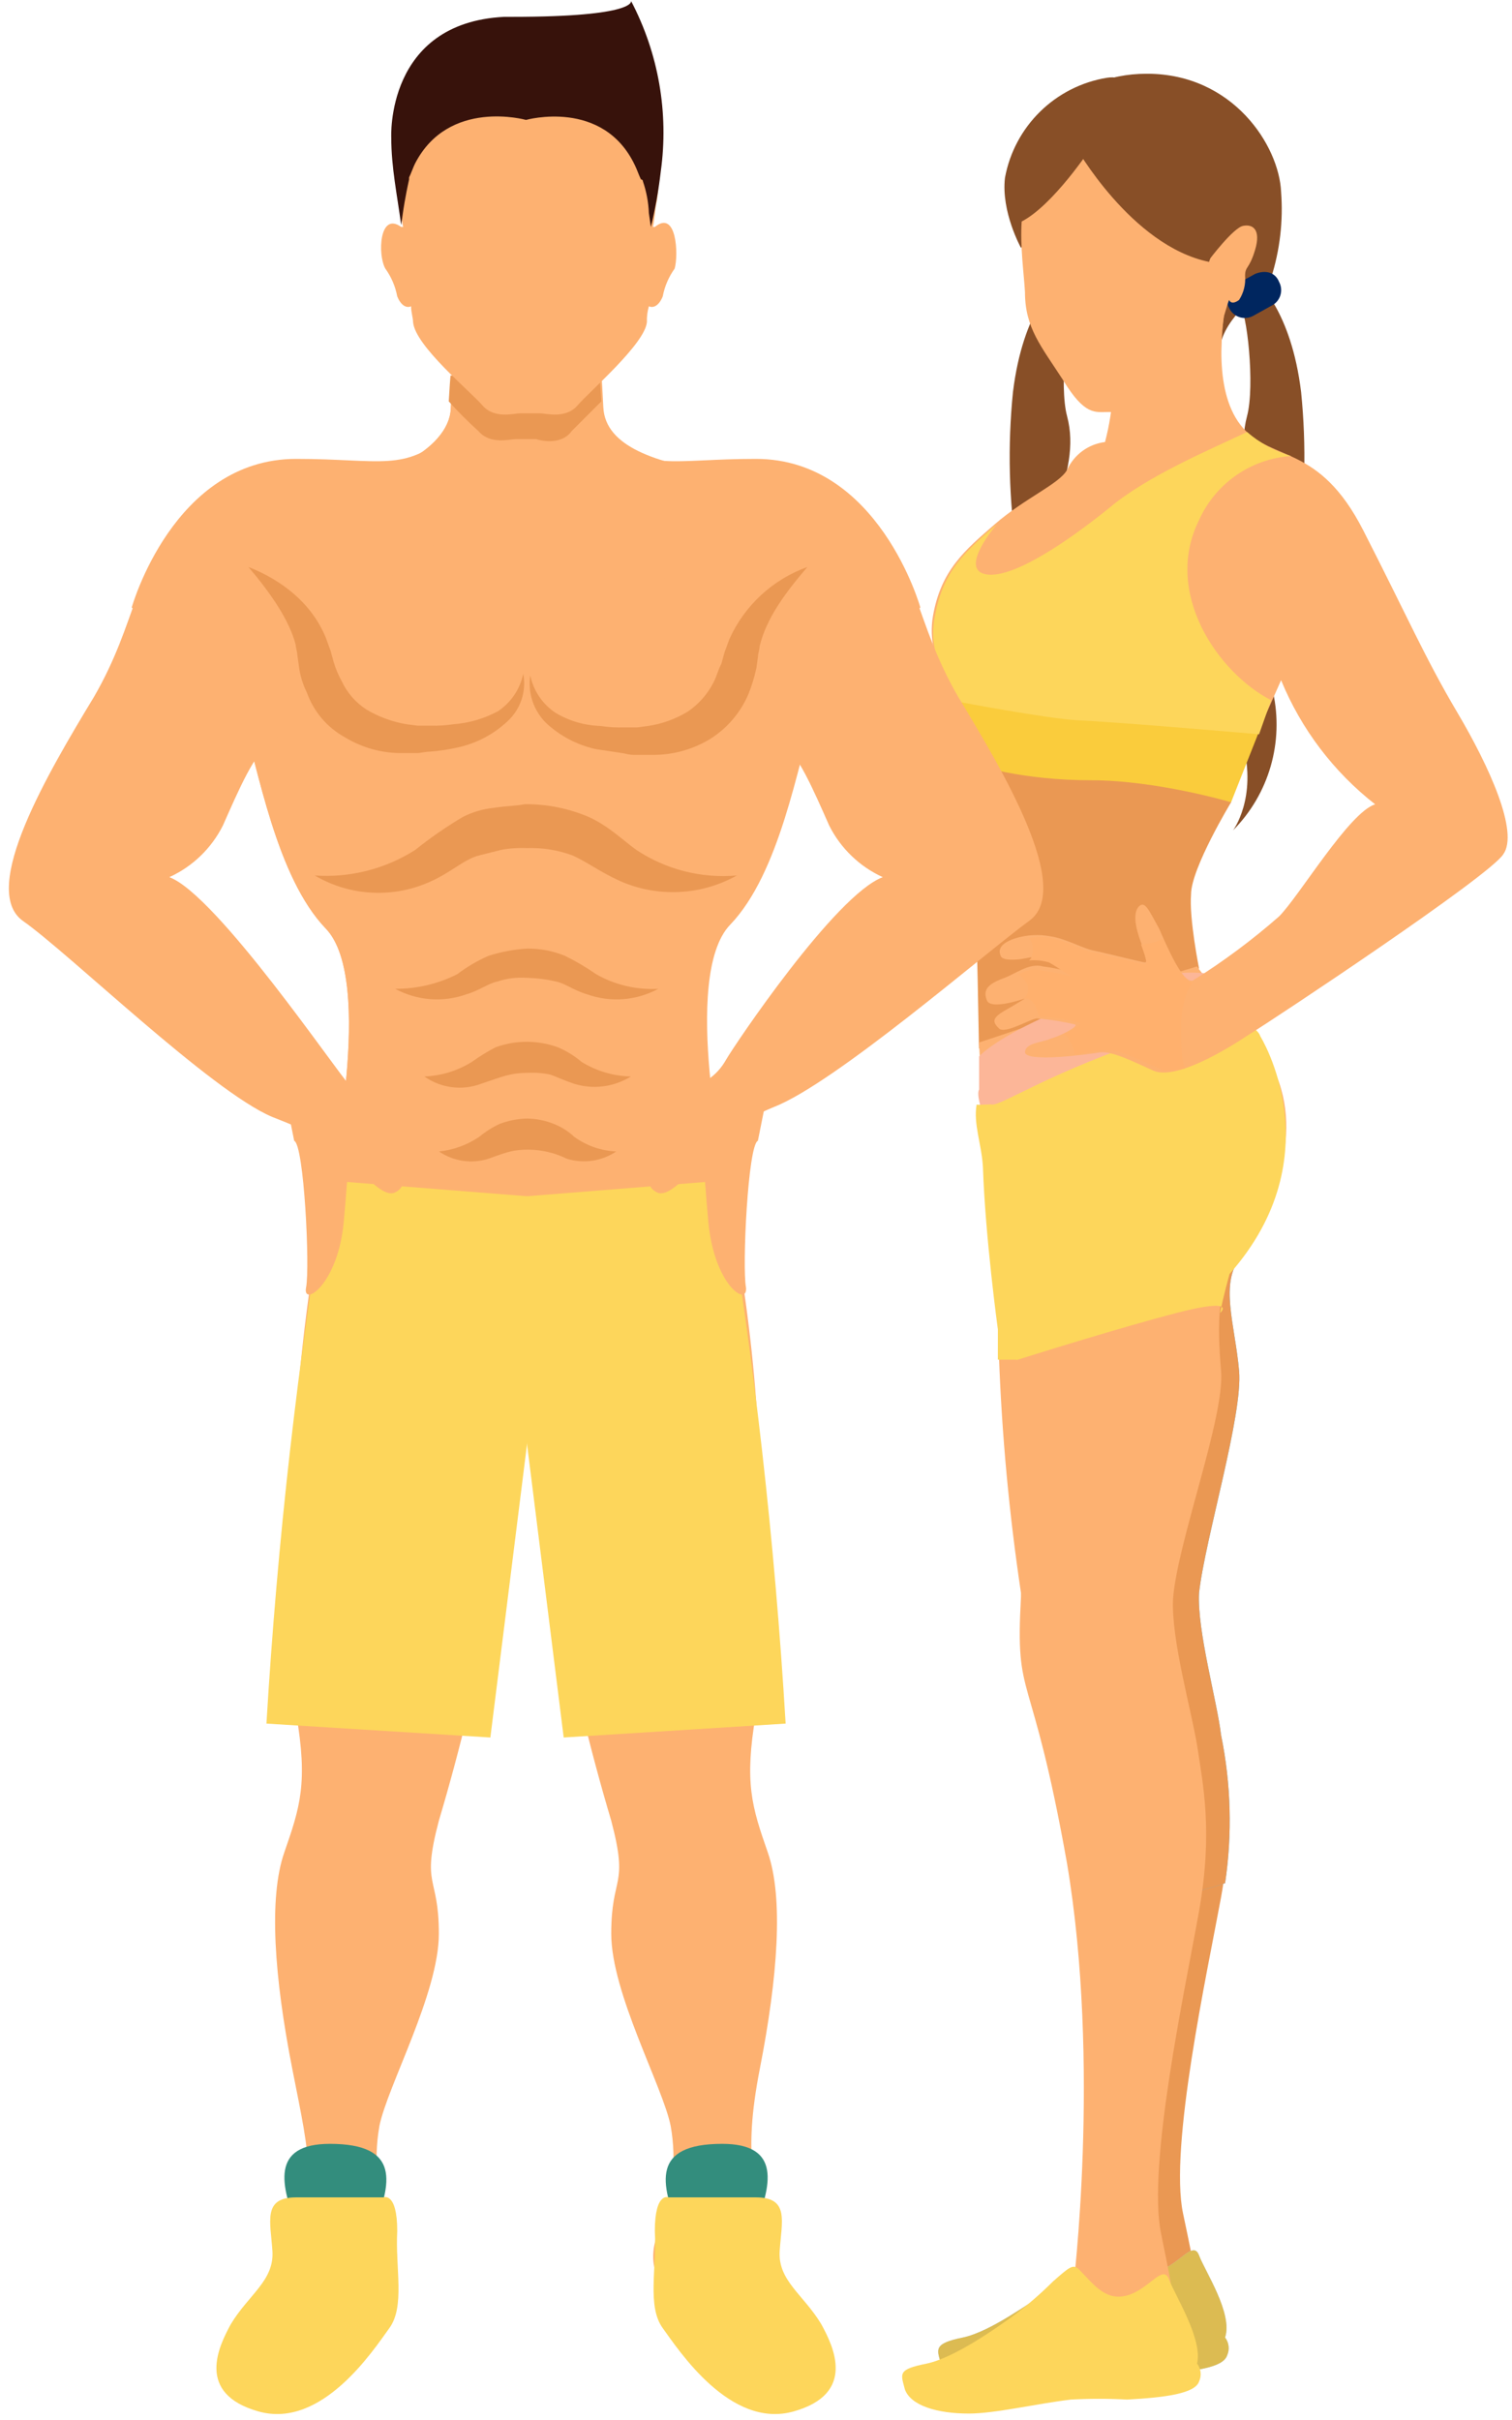 <svg width="145" height="232" viewBox="0 0 145 232" fill="none" xmlns="http://www.w3.org/2000/svg">
<path d="M97.912 23.763C97.912 23.763 95.993 20.309 96.376 17.047C97.283 12.103 101.201 8.262 106.163 7.454C112.687 6.494 97.912 23.763 97.912 23.763Z" fill="#884F27"/>
<path d="M101.365 27.026C101.365 27.026 98.103 29.712 97.144 37.579C96.62 42.757 96.75 47.98 97.531 53.126C98.298 57.731 100.601 62.528 99.834 66.366C98.885 71.14 100.316 76.078 103.671 79.605C103.671 79.605 101.369 76.536 102.712 71.354C103.099 69.627 105.015 66.559 104.056 61.764C103.097 56.775 100.602 51.593 101.37 48.524C102.329 45.454 103.097 42.767 102.329 39.889C101.561 37.011 102.329 29.719 103.096 29.143C103.863 28.376 102.329 28.376 102.329 28.376L101.365 27.026Z" fill="#884F27"/>
<path d="M99.254 27.026C99.037 27.43 98.996 27.907 99.141 28.343C99.287 28.778 99.605 29.135 100.022 29.328L101.749 30.287C102.153 30.505 102.63 30.546 103.065 30.4C103.501 30.255 103.858 29.937 104.051 29.52C104.269 29.116 104.309 28.639 104.164 28.203C104.019 27.768 103.701 27.411 103.284 27.218L101.557 26.259C101.15 26.055 100.678 26.021 100.247 26.165C99.815 26.309 99.458 26.619 99.254 27.026Z" fill="#93A100"/>
<path d="M98.487 18.391C99.446 12.827 102.133 7.07 110 7.07C118.251 7.07 122.664 13.978 122.856 18.391C123.07 21.177 122.744 23.979 121.897 26.642C121.51 27.601 117.867 29.904 117.102 32.782C116.336 35.66 98.487 18.391 98.487 18.391Z" fill="#884F27"/>
<path d="M118.059 76.917C118.059 76.917 114.221 83.249 114.221 85.743C114.029 88.046 114.989 92.843 114.989 92.843L93.882 100.517C93.882 100.517 93.69 89.004 93.495 84.015C93.306 79.219 92.346 75.573 92.346 72.694C92.155 70.008 118.251 73.462 118.059 76.917Z" fill="#EA9853"/>
<path d="M96.952 100.517C96.952 100.517 104.436 98.023 107.505 96.871C110.575 95.528 117.484 93.418 117.484 93.418C119.594 96.487 119.594 97.831 121.897 104.355C124.2 110.879 120.938 117.978 118.827 120.474C116.716 122.969 118.252 126.998 118.635 131.411C119.022 135.632 115.373 147.53 114.797 152.71C114.606 156.356 116.525 163.074 116.908 166.334C117.484 169.98 118.444 174.393 117.1 181.88C115.757 189.171 112.111 205.865 113.454 212.199C114.797 218.533 114.413 217.188 114.413 217.188C114.413 217.188 109.424 220.45 107.122 219.874C104.819 219.487 105.203 217.571 105.203 217.571C105.203 217.571 107.889 196.464 104.627 177.467C101.366 158.471 99.639 162.694 100.406 152.522V152.135C99.258 144.768 98.617 137.331 98.487 129.876C98.295 118.941 98.679 116.636 97.719 112.99C96.76 108.964 97.144 106.657 96.952 100.517Z" fill="#EA9853"/>
<path d="M100.406 152.518V152.132C99.259 144.765 98.618 137.329 98.487 129.876C98.295 118.941 98.679 116.636 97.719 112.99C96.76 108.964 97.147 106.466 96.76 100.517C96.76 100.517 104.244 98.023 107.314 96.871C109.526 95.916 111.645 94.76 113.646 93.418C115.757 96.487 119.786 97.831 122.089 104.355C124.391 110.879 121.13 117.978 119.019 120.474C116.908 122.969 118.444 126.998 118.827 131.411C119.214 135.632 115.565 147.53 114.989 152.71C114.797 156.356 116.716 163.074 117.1 166.334C118.057 171.008 118.188 175.814 117.487 180.533C116.335 180.92 110.579 183.028 105.206 180.533C105.014 179.574 104.819 178.423 104.631 177.463C101.365 158.464 99.83 162.496 100.406 152.518Z" fill="#4EB6F2"/>
<path d="M100.406 152.518V152.132C99.259 144.765 98.618 137.329 98.487 129.876C98.295 118.941 98.679 116.636 97.719 112.99C96.76 108.964 97.147 106.466 96.76 100.517C96.76 100.517 104.244 98.023 107.314 96.871C109.526 95.916 111.645 94.76 113.646 93.418C115.757 96.487 119.786 97.831 122.089 104.355C124.391 110.879 121.13 117.978 119.019 120.474C116.908 122.969 118.444 126.998 118.827 131.411C119.214 135.632 115.565 147.53 114.989 152.71C114.797 156.356 116.716 163.074 117.1 166.334C118.057 171.008 118.188 175.814 117.487 180.533C116.335 180.92 110.579 183.028 105.206 180.533C105.014 179.574 104.819 178.423 104.631 177.463C101.365 158.464 99.83 162.496 100.406 152.518Z" fill="#EA9853"/>
<path d="M106.355 215.457C107.698 216.608 108.849 218.335 110.96 217.759C113.07 217.184 114.414 214.689 114.989 216.224C115.565 217.758 118.252 221.789 117.484 224.091C117.864 224.587 117.938 225.252 117.675 225.819C117.289 226.97 114.606 227.354 110.96 227.546C109.234 227.449 107.504 227.449 105.778 227.546C102.515 227.932 98.678 228.889 96.187 228.889C93.117 228.889 90.622 228.122 90.238 226.587C89.852 225.243 89.471 224.668 92.349 224.092C95.035 223.517 98.873 220.638 100.216 219.871C101.56 219.104 102.903 217.568 104.054 216.417C105.206 215.265 105.78 215.072 106.355 215.457Z" fill="#B6CDE9"/>
<path d="M106.355 215.457C107.698 216.608 108.849 218.335 110.96 217.759C113.07 217.184 114.414 214.689 114.989 216.224C115.565 217.758 118.252 221.789 117.484 224.091C117.864 224.587 117.938 225.252 117.675 225.819C117.289 226.97 114.606 227.354 110.96 227.546C109.234 227.449 107.504 227.449 105.778 227.546C102.515 227.932 98.678 228.889 96.187 228.889C93.117 228.889 90.622 228.122 90.238 226.587C89.852 225.243 89.471 224.668 92.349 224.092C95.035 223.517 98.873 220.638 100.216 219.871C101.56 219.103 102.903 217.568 104.054 216.417C105.206 215.265 105.78 215.072 106.355 215.457Z" fill="#DCBB52"/>
<path d="M93.882 99.942C93.882 99.942 101.558 97.447 104.627 96.104C107.697 94.76 114.798 92.65 114.798 92.65C116.908 95.72 120.171 97.064 122.665 103.779C124.968 110.495 120.938 117.595 118.827 120.282C116.716 122.776 116.716 126.998 117.1 131.411C117.484 135.824 112.879 147.913 112.495 153.289C112.303 157.126 114.222 163.842 114.798 167.296C115.373 171.134 116.333 175.548 114.989 183.223C113.646 190.706 110.001 207.592 111.343 214.116C112.686 220.64 112.302 219.298 112.302 219.298C112.302 219.298 107.12 222.56 104.818 221.984C102.517 221.408 102.9 219.489 102.9 219.489C102.9 219.489 105.586 197.998 102.324 178.618C98.87 159.238 97.335 163.459 97.911 153.094V152.708C96.786 145.206 96.082 137.648 95.801 130.068C95.609 118.939 95.993 116.636 95.034 112.799C93.882 108.769 94.269 106.274 93.882 99.942Z" fill="#FDB171"/>
<path d="M103.476 217.567C104.819 218.911 105.97 220.637 108.081 220.062C110.192 219.486 111.535 216.992 112.111 218.526C112.686 220.061 115.373 224.283 114.797 226.586C115.177 227.081 115.251 227.746 114.989 228.313C114.602 229.465 111.726 229.848 108.081 230.04C106.291 229.944 104.497 229.944 102.708 230.04C99.445 230.427 95.416 231.383 92.921 231.383C89.852 231.383 87.356 230.616 86.781 229.081C86.394 227.546 86.014 227.162 88.892 226.587C91.578 226.011 95.608 223.132 96.951 222.173C98.38 221.126 99.727 219.972 100.981 218.719C102.517 217.376 102.9 216.992 103.476 217.567Z" fill="#FDD65B"/>
<path d="M117.675 28.561C117.248 30.644 117.055 32.768 117.1 34.893C116.525 35.28 116.333 36.045 115.565 36.428C112.767 38.137 109.618 39.187 106.355 39.498C106.355 39.498 106.93 38.731 107.698 37.579L117.675 28.561Z" fill="#EA9853"/>
<path d="M120.553 27.026C120.553 27.026 123.816 29.712 124.775 37.579C125.299 42.757 125.169 47.98 124.388 53.126C123.621 57.731 121.318 62.528 122.086 66.366C123.138 71.143 121.694 76.128 118.25 79.602C118.25 79.602 120.553 76.532 119.209 71.351C118.822 69.624 116.907 66.556 117.866 61.761C118.825 56.772 121.32 51.59 120.552 48.521C119.593 45.451 118.825 42.764 119.593 39.886C120.361 37.008 119.593 29.716 118.826 29.14C118.058 28.373 119.593 28.373 119.593 28.373L120.553 27.026Z" fill="#884F27"/>
<path d="M122.664 27.026C122.882 27.43 122.922 27.907 122.777 28.343C122.632 28.778 122.314 29.135 121.897 29.328L120.17 30.287C119.765 30.505 119.289 30.546 118.853 30.4C118.417 30.255 118.061 29.937 117.867 29.52C117.65 29.116 117.609 28.639 117.754 28.203C117.899 27.768 118.218 27.411 118.635 27.218L120.362 26.259C121.321 25.872 122.281 26.067 122.664 27.026Z" fill="#00265F"/>
<path d="M117.867 28.754C117.292 30.289 117.1 32.592 114.413 34.702C111.726 36.813 107.697 39.498 106.354 39.498C105.01 39.498 104.051 39.884 101.94 36.428C99.83 33.165 98.294 31.439 98.294 27.985C98.103 24.531 96.759 17.621 100.981 14.937C104.244 13.022 109.424 13.979 112.111 16.665C114.797 19.543 114.989 20.503 115.949 24.916C115.949 24.916 118.252 21.846 119.212 21.653C120.171 21.461 120.939 22.04 120.363 23.956C119.788 25.872 119.404 25.491 119.404 26.45C119.471 27.26 119.269 28.07 118.829 28.753C118.059 29.329 117.867 28.754 117.867 28.754Z" fill="#FDB171"/>
<path d="M103.092 13.978C103.092 13.978 108.465 23.568 115.948 25.107L118.826 16.474L111.919 11.291L103.092 13.978Z" fill="#884F27"/>
<path d="M104.627 14.169C104.627 14.169 100.981 19.731 97.911 21.269C97.911 21.269 97.719 13.593 101.94 10.14L104.627 14.169Z" fill="#884F27"/>
<path d="M94.635 106.825C94.171 106.671 94.036 106.171 93.897 105.516C93.713 104.665 93.897 104.447 93.897 104.447V101.276C93.897 101.276 95.004 99.973 99.157 97.97C103.309 95.968 108.656 93.849 112.254 93.388C113.568 93.192 114.905 93.192 116.22 93.388C117.419 94.928 119.218 97.431 119.218 97.431C119.218 97.431 116.958 97.354 108.888 100.474C99.849 103.978 95.929 106.79 95.053 106.866C94.914 106.911 94.763 106.896 94.635 106.825Z" fill="#FCB698"/>
<path d="M97.398 130.422C97.443 130.433 97.503 130.385 97.503 130.385C97.503 130.385 97.548 130.396 97.563 130.336L97.518 130.325C97.488 130.444 97.443 130.433 97.398 130.422Z" fill="#FDD65B"/>
<path d="M93.658 105.883C93.778 105.977 94.955 105.839 95.136 105.884C96.01 106.038 100.925 102.633 111.133 99.343C120.244 96.413 120.862 99.343 120.862 99.343C120.862 99.343 127.982 110.75 117.915 122.13C117.915 122.13 117.291 124.356 117.009 125.872C117.009 125.872 118.804 124.321 112.814 125.872C107.591 127.233 99.635 129.711 97.608 130.35L95.694 130.351L95.697 127.461C95.697 127.461 94.489 118.66 94.263 111.881C94.138 109.694 93.331 107.768 93.658 105.883Z" fill="#FDD65B"/>
<path d="M96.624 126.804C96.563 126.779 96.507 126.743 96.459 126.699C96.522 126.72 96.579 126.756 96.624 126.804Z" fill="#FDD65B"/>
<path d="M117.675 28.369C117.099 31.439 116.331 37.771 119.21 41.034C122.089 44.296 126.501 42.569 130.723 50.82C134.944 59.071 136.671 63.097 139.742 68.279C142.813 73.461 145.691 79.794 144.158 81.905C142.815 84.016 122.284 97.639 119.789 99.174C117.487 100.71 112.69 103.588 110.579 102.629C108.468 101.67 106.549 100.71 105.397 100.902C104.245 101.093 98.489 101.861 98.298 100.902C98.298 99.942 100.025 99.942 100.792 99.558C101.559 99.366 103.478 98.406 103.094 98.215C101.896 97.929 100.677 97.737 99.448 97.639C98.873 97.639 96.379 99.174 95.802 98.598C95.226 98.022 95.035 97.639 96.378 96.871C97.721 96.103 98.293 95.721 98.293 95.721C98.293 95.721 95.031 96.873 94.647 95.913C94.263 94.953 94.647 94.377 96.182 93.802C97.334 93.415 98.677 92.267 100.02 92.65C100.991 92.776 101.953 92.969 102.898 93.226C102.898 93.226 101.171 92.074 100.787 91.882C100.401 91.496 99.252 91.691 98.293 91.882C97.334 92.074 96.182 92.074 95.99 91.691C95.799 91.307 95.604 90.539 97.334 89.963C98.451 89.614 99.639 89.547 100.788 89.772C102.132 89.963 103.858 90.923 104.818 91.115C105.778 91.307 109.613 92.267 109.806 92.267C110 92.267 109.998 91.88 109.42 90.348C108.841 88.816 108.652 87.47 109.228 86.894C109.803 86.317 110.187 87.28 111.147 89.004C111.914 90.731 113.449 94.377 114.409 93.993C117.322 92.172 120.082 90.119 122.664 87.853C124.583 85.934 129.38 77.876 131.874 77.108C127.887 73.992 124.779 69.892 122.856 65.211L121.321 68.666L91.962 67.322C91.962 67.322 88.702 63.484 89.468 59.07C90.234 54.657 92.538 52.738 95.416 50.244C98.294 47.749 101.557 46.406 102.324 45.062C102.988 43.592 104.369 42.574 105.97 42.376C106.401 40.744 106.658 39.072 106.737 37.387L117.675 28.369Z" fill="#FDB171"/>
<path d="M97.72 93.418C98.344 93.016 99.103 92.876 99.831 93.032C100.802 93.158 101.763 93.35 102.709 93.607C102.709 93.607 100.981 92.456 100.598 92.264C99.975 92.085 99.325 92.021 98.679 92.075L98.871 91.883C99.101 91.331 99.101 90.709 98.871 90.156L98.679 89.964C99.369 89.772 100.099 89.772 100.79 89.964C102.133 90.156 103.859 91.116 104.819 91.308C105.779 91.499 109.615 92.459 109.808 92.459C110.001 92.459 110 92.073 109.421 90.54C110.161 90.52 110.885 90.323 111.532 89.965C112.299 91.692 113.643 94.378 114.41 94.186C114.41 94.186 113.258 95.338 113.258 98.6C113.258 101.094 113.45 102.054 113.645 102.438C112.686 102.629 111.726 102.824 111.151 102.438C109.04 101.478 107.121 100.519 105.969 100.71C105.582 100.71 104.433 100.902 103.091 101.097C103.091 101.097 102.515 98.986 101.939 99.178C102.706 98.791 103.858 98.219 103.474 98.027C102.275 97.741 101.057 97.549 99.828 97.451H99.639C99.447 96.684 99.063 95.532 98.103 95.724L98.49 95.532H98.295C98.295 95.721 99.255 94.569 97.72 93.418Z" fill="#FFB06D"/>
<path d="M118.059 76.912C118.059 76.912 110.96 74.802 104.627 74.802C98.295 74.802 93.306 73.462 92.155 72.695L91.963 67.322L121.321 68.665L118.059 76.912Z" fill="#FACC3C"/>
<path d="M89.66 59.07C90.428 54.657 92.73 52.738 95.609 50.244C95.609 50.244 91.963 54.465 94.457 55.039C96.952 55.613 102.322 51.971 106.355 48.709C110.001 45.639 115.945 43.144 119.594 41.417C120.82 42.478 122.26 43.264 123.816 43.72C119.964 43.975 116.568 46.338 114.989 49.86C111.535 56.768 116.716 64.444 121.897 67.13L120.745 70.392C120.745 70.392 107.504 69.24 103.284 69.049C100.214 68.857 92.155 67.322 92.155 67.322C92.155 67.322 88.701 63.484 89.66 59.07Z" fill="#FDD65B"/>
<path d="M70.971 58.626C70.401 62.047 74.772 70.978 74.772 70.978C76.482 72.118 78.002 75.73 79.523 79.15C80.622 81.333 82.432 83.076 84.656 84.091C80.092 85.802 70.402 100.245 69.642 101.571C66.032 108.033 54.629 102.141 54.629 102.141C53.489 103.281 55.199 105.752 57.669 107.272C59.819 108.167 62.045 108.866 64.321 109.361C68.884 110.121 68.312 108.6 74.203 106.13C80.094 103.85 94.537 91.307 98.721 88.263C102.906 85.22 96.251 74.01 91.88 66.789C87.7 59.567 88.079 54.436 83.898 51.205L70.971 58.626Z" fill="#FDB171"/>
<path d="M70.401 117.918C71.54 124.138 72.302 130.421 72.681 136.732C73.061 145.472 61.849 144.334 61.849 144.334L51.397 131.601L59.569 121.529L70.401 117.918Z" fill="#FDB171"/>
<path d="M31.443 113.168C29.991 120.576 28.976 128.064 28.403 135.592C27.833 145.664 48.167 138.823 48.167 138.823L49.877 136.352L50.637 114.498L31.443 113.168Z" fill="#FDB171"/>
<path d="M29.352 45.513C36.384 46.844 43.035 43.043 43.225 39.242C43.414 35.442 43.415 36.202 43.415 36.202L50.637 36.392V118.108L38.473 121.909L31.632 113.547C31.632 113.547 36.003 93.974 31.252 89.029C26.502 84.085 24.791 73.832 23.081 68.128L29.352 45.513Z" fill="#FDB171"/>
<path d="M29.352 45.513C36.384 46.844 43.035 43.043 43.225 39.242C43.414 35.442 43.415 36.202 43.415 36.202L50.637 36.392V118.108L38.473 121.909L31.632 113.547C31.632 113.547 36.003 93.974 31.252 89.029C26.502 84.085 24.791 73.832 23.081 68.128L29.352 45.513Z" fill="#FDB171"/>
<path d="M33.154 62.617C33.724 66.038 26.123 70.978 26.123 70.978C24.412 72.118 22.893 75.733 21.371 79.15C20.273 81.332 18.463 83.076 16.241 84.091C20.804 85.802 32.395 102.906 33.535 104.046C34.675 105.187 35.435 101.006 35.435 101.006C33.725 98.918 36.385 96.635 37.335 95.685C38.285 94.734 40.186 95.115 42.466 97.773C44.555 100.434 41.136 105.755 37.903 108.605C34.862 111.456 32.012 109.365 26.12 107.084C20.231 104.616 6.548 91.312 2.177 88.272C-2.003 85.231 4.648 74.019 9.019 66.797C13.199 59.575 12.819 54.444 17 51.214L33.154 62.617Z" fill="#FDB171"/>
<path d="M78.193 67.748C76.483 73.449 74.772 83.711 70.022 88.652C65.271 93.592 69.642 113.17 69.642 113.17L66.981 118.871L50.447 117.728V36.201L57.669 36.011C57.669 36.011 57.669 35.251 57.859 39.051C58.05 42.852 62.99 44.373 68.882 45.322L78.193 67.748Z" fill="#FDB171"/>
<path d="M54.818 41.332L57.669 38.481C57.479 35.251 57.479 36.011 57.479 36.011L50.447 36.201L43.226 36.011C43.226 36.011 43.226 35.251 43.035 38.481C43.936 39.48 44.888 40.431 45.886 41.332C47.026 42.663 48.927 42.093 49.497 42.093H51.397C51.967 42.283 53.868 42.663 54.818 41.332Z" fill="#EA9853"/>
<path d="M62.799 21.759H62.609C62.799 20.998 62.799 20.049 62.989 19.288C63.56 15.107 64.7 3.135 50.634 3.135C36.568 3.135 37.717 15.107 38.284 19.288C38.474 20.049 38.474 20.998 38.664 21.759H38.474C36.385 20.238 36.194 24.419 36.953 25.75C37.523 26.542 37.913 27.451 38.093 28.41C38.473 29.361 39.044 29.55 39.423 29.361C39.423 29.931 39.614 30.501 39.614 30.881C39.804 33.161 45.125 37.533 46.265 38.863C47.406 40.194 49.306 39.624 49.876 39.624H51.776C52.346 39.624 54.247 40.194 55.387 38.863C56.527 37.533 61.848 32.972 62.038 30.881C62.019 30.367 62.083 29.854 62.229 29.361C62.608 29.551 63.179 29.361 63.559 28.41C63.739 27.451 64.129 26.542 64.699 25.75C65.079 24.419 64.89 20.049 62.799 21.759Z" fill="#FDB171"/>
<path d="M60.519 0.094C60.519 0.094 61.089 1.615 49.117 1.615H48.357C36.955 2.183 37.522 13.207 37.522 13.207C37.522 16.058 38.092 18.718 38.472 21.569L38.663 20.239C38.663 20.239 38.853 18.908 39.233 17.198V17.008C39.423 16.628 39.612 16.058 39.803 15.678C43.033 9.407 50.444 11.497 50.444 11.497C50.444 11.497 57.855 9.409 60.897 15.868C61.087 16.248 61.276 16.819 61.467 17.198C61.517 17.197 61.567 17.217 61.602 17.253C61.638 17.289 61.658 17.338 61.657 17.389C61.994 18.369 62.186 19.393 62.227 20.429L62.417 21.759C62.843 20.007 63.16 18.23 63.368 16.438C64.149 10.826 63.153 5.111 60.519 0.094Z" fill="#37120B"/>
<path d="M28.973 129.891C27.833 139.013 27.072 157.637 28.403 164.288C29.543 170.939 28.782 173.22 27.263 177.591C25.743 181.963 26.312 189.563 28.023 198.306C29.734 207.048 30.874 210.848 26.502 215.029C26.502 215.029 27.263 226.812 29.543 224.531C31.823 222.25 33.723 220.54 35.624 220.16C37.525 219.59 38.855 216.929 37.525 213.889C36.182 210.712 35.786 207.214 36.385 203.817C37.145 200.016 42.086 191.085 42.086 185.384C42.086 179.682 40.376 181.013 42.086 174.551C46.217 160.685 48.829 146.41 49.877 131.979L28.973 129.891Z" fill="#FDB171"/>
<path d="M71.921 129.891C73.061 139.013 73.822 157.637 72.492 164.288C71.351 170.939 72.112 173.22 73.632 177.591C75.151 181.963 74.582 189.563 72.871 198.306C71.16 207.048 72.492 209.708 73.632 215.409C74.582 220.54 73.441 226.624 71.161 224.531C68.881 222.251 66.981 220.54 65.079 220.16C63.179 219.59 61.849 216.929 63.179 213.889C64.522 210.712 64.918 207.214 64.319 203.817C63.559 200.016 58.618 191.085 58.618 185.384C58.618 179.682 60.328 181.013 58.618 174.551C54.488 160.685 51.875 146.41 50.827 131.979L71.921 129.891Z" fill="#FDB171"/>
<path d="M12.63 58.246C12.63 58.246 16.621 43.993 28.403 43.993C36.574 43.993 38.855 45.323 43.035 41.523C47.216 37.722 43.035 51.215 43.035 51.215L23.652 65.468L12.63 58.246Z" fill="#FDB171"/>
<path d="M88.264 58.246C88.264 58.246 84.273 43.993 72.492 43.993C64.32 43.993 62.039 45.323 57.859 41.523C53.678 37.722 57.859 51.215 57.859 51.215L77.242 65.277L88.264 58.246Z" fill="#FDB171"/>
<path d="M31.443 113.168C28.559 130.408 26.592 147.789 25.552 165.238L47.026 166.569L50.637 137.686V114.688L31.443 113.168Z" fill="#FDD65B"/>
<path d="M69.451 113.168C72.336 130.408 74.302 147.789 75.342 165.238L54.058 166.569L50.447 137.686V114.688L69.451 113.168Z" fill="#FDD65B"/>
<path d="M65.08 213.698C63.37 209.327 62.42 205.526 69.261 205.526C74.962 205.526 74.012 209.517 72.301 213.698H65.08Z" fill="#338D7D"/>
<path d="M64.13 210.657C64.13 210.657 62.799 210.087 62.799 213.887C62.99 217.498 62.039 221.109 63.56 223.199C65.08 225.289 70.021 232.891 76.102 231.181C82.183 229.471 79.903 224.91 78.763 222.819C77.052 219.968 74.582 218.639 74.772 215.788C74.961 212.937 75.722 210.657 72.491 210.657H64.13Z" fill="#FDD65B"/>
<path d="M35.814 213.698C37.524 209.327 38.474 205.526 31.633 205.526C25.932 205.526 26.882 209.517 28.593 213.698H35.814Z" fill="#338D7D"/>
<path d="M36.764 210.657C36.764 210.657 38.095 210.087 38.095 213.887C37.904 217.498 38.855 221.109 37.334 223.199C35.814 225.289 30.873 232.892 24.794 231.181C18.715 229.47 20.993 224.91 22.133 222.819C23.843 219.968 26.314 218.639 26.124 215.788C25.935 212.937 25.174 210.657 28.404 210.657H36.764Z" fill="#FDD65B"/>
<path d="M28.212 109.366C29.163 109.746 29.733 121.529 29.352 123.429C28.972 125.329 32.393 123.239 32.963 117.158C33.533 111.077 33.153 111.457 34.103 112.027C35.053 112.597 36.764 114.878 37.904 114.307C39.044 113.736 39.044 112.407 37.143 110.506C34.292 107.846 34.863 106.705 31.633 102.714C28.402 98.724 26.502 100.815 26.502 100.815L28.212 109.366Z" fill="#FDB171"/>
<path d="M72.681 109.366C71.73 109.746 71.16 121.529 71.541 123.429C71.731 125.329 68.501 123.239 67.93 117.158C67.361 111.077 67.74 111.457 66.79 112.027C65.841 112.597 64.13 114.876 62.992 114.307C61.854 113.738 61.852 112.407 63.752 110.506C66.603 107.846 66.032 106.705 69.263 102.714C72.494 98.724 74.394 100.814 74.394 100.814L72.681 109.366Z" fill="#FDB171"/>
<path d="M70.662 83.93C67.213 85.858 63.06 86.053 59.447 84.457C57.519 83.58 56.121 82.529 54.891 82.003C53.49 81.488 52.002 81.25 50.511 81.302C49.689 81.267 48.866 81.326 48.057 81.478L45.955 82.004C44.554 82.354 43.326 83.581 41.4 84.457C37.803 86.142 33.608 85.945 30.185 83.931C33.577 84.167 36.955 83.307 39.822 81.478C41.265 80.322 42.788 79.268 44.377 78.324C45.307 77.849 46.318 77.552 47.357 77.448C48.408 77.272 49.459 77.272 50.335 77.097C52.442 77.08 54.53 77.498 56.468 78.324C58.395 79.2 59.794 80.602 61.024 81.478C63.865 83.365 67.264 84.23 70.662 83.93Z" fill="#EA9853"/>
<path d="M63.127 94.794C61.028 95.933 58.543 96.125 56.294 95.32C55.067 94.97 54.192 94.269 53.315 94.094C52.395 93.88 51.456 93.763 50.512 93.743C49.563 93.675 48.611 93.794 47.708 94.094C46.832 94.269 45.956 94.97 44.729 95.32C42.48 96.125 39.995 95.933 37.896 94.794C39.964 94.808 42.006 94.327 43.852 93.393C44.773 92.695 45.772 92.107 46.83 91.641C48.023 91.255 49.258 91.02 50.509 90.94C51.771 90.918 53.024 91.156 54.189 91.641C55.225 92.147 56.221 92.733 57.167 93.393C58.976 94.428 61.047 94.915 63.127 94.794Z" fill="#EA9853"/>
<path d="M60.499 103.201C58.876 104.21 56.894 104.466 55.067 103.902C54.016 103.551 53.315 103.201 52.789 103.025C52.1 102.873 51.393 102.814 50.687 102.85C48.935 102.85 48.234 103.2 46.132 103.901C44.316 104.579 42.283 104.317 40.699 103.201C42.313 103.137 43.883 102.654 45.255 101.799C45.979 101.278 46.74 100.81 47.532 100.398C49.456 99.698 51.565 99.698 53.488 100.398C54.316 100.743 55.084 101.216 55.766 101.799C57.191 102.678 58.825 103.162 60.499 103.201Z" fill="#EA9853"/>
<path d="M59.097 110.389C57.706 111.322 55.968 111.579 54.366 111.089C53.221 110.524 51.963 110.224 50.687 110.213C49.285 110.213 48.759 110.389 46.832 111.089C45.231 111.594 43.487 111.335 42.101 110.389C43.482 110.246 44.806 109.765 45.956 108.987C46.545 108.5 47.193 108.088 47.883 107.76C48.723 107.434 49.613 107.256 50.513 107.234C51.415 107.239 52.308 107.418 53.143 107.76C53.857 108.044 54.511 108.46 55.07 108.987C56.246 109.839 57.646 110.326 59.097 110.389Z" fill="#EA9853"/>
<path d="M23.824 54.356C27.004 55.601 29.881 57.813 31.244 61.131L31.698 62.375L32.002 63.481C32.189 64.106 32.443 64.709 32.759 65.279C33.284 66.415 34.125 67.376 35.182 68.046C36.35 68.736 37.635 69.204 38.972 69.429L40.032 69.568H41.243C42.003 69.59 42.764 69.544 43.515 69.429C45 69.314 46.444 68.891 47.755 68.185C49.004 67.352 49.875 66.06 50.178 64.59C50.501 66.271 49.928 67.999 48.664 69.153C47.348 70.386 45.728 71.245 43.969 71.642C43.072 71.848 42.161 71.986 41.243 72.057C40.789 72.057 40.335 72.195 40.032 72.195H38.666C36.691 72.233 34.747 71.705 33.062 70.674C31.367 69.738 30.074 68.213 29.427 66.389C29.037 65.607 28.781 64.766 28.669 63.9L28.515 62.794C28.515 62.517 28.36 62.102 28.36 61.826C27.762 59.472 25.944 56.845 23.824 54.356Z" fill="#EA9853"/>
<path d="M77.428 54.356C75.289 56.85 73.456 59.343 72.845 61.976C72.845 62.253 72.69 62.672 72.69 62.946L72.536 64.055C72.351 64.906 72.096 65.74 71.772 66.548C71.015 68.319 69.736 69.817 68.106 70.843C66.405 71.877 64.445 72.405 62.454 72.367H61.084C60.672 72.389 60.259 72.343 59.862 72.228L57.112 71.813C55.341 71.416 53.706 70.556 52.377 69.319C51.168 68.126 50.6 66.428 50.85 64.748C51.158 66.223 52.036 67.518 53.294 68.35C54.592 69.119 56.063 69.548 57.571 69.596C58.329 69.711 59.096 69.758 59.862 69.735H61.084L62.153 69.596C63.506 69.397 64.805 68.925 65.971 68.21C67.005 67.506 67.846 66.553 68.415 65.44C68.721 64.886 68.873 64.193 69.179 63.638L69.484 62.53L69.942 61.283C71.393 58.053 74.095 55.553 77.428 54.356Z" fill="#EA9853"/>
</svg>
